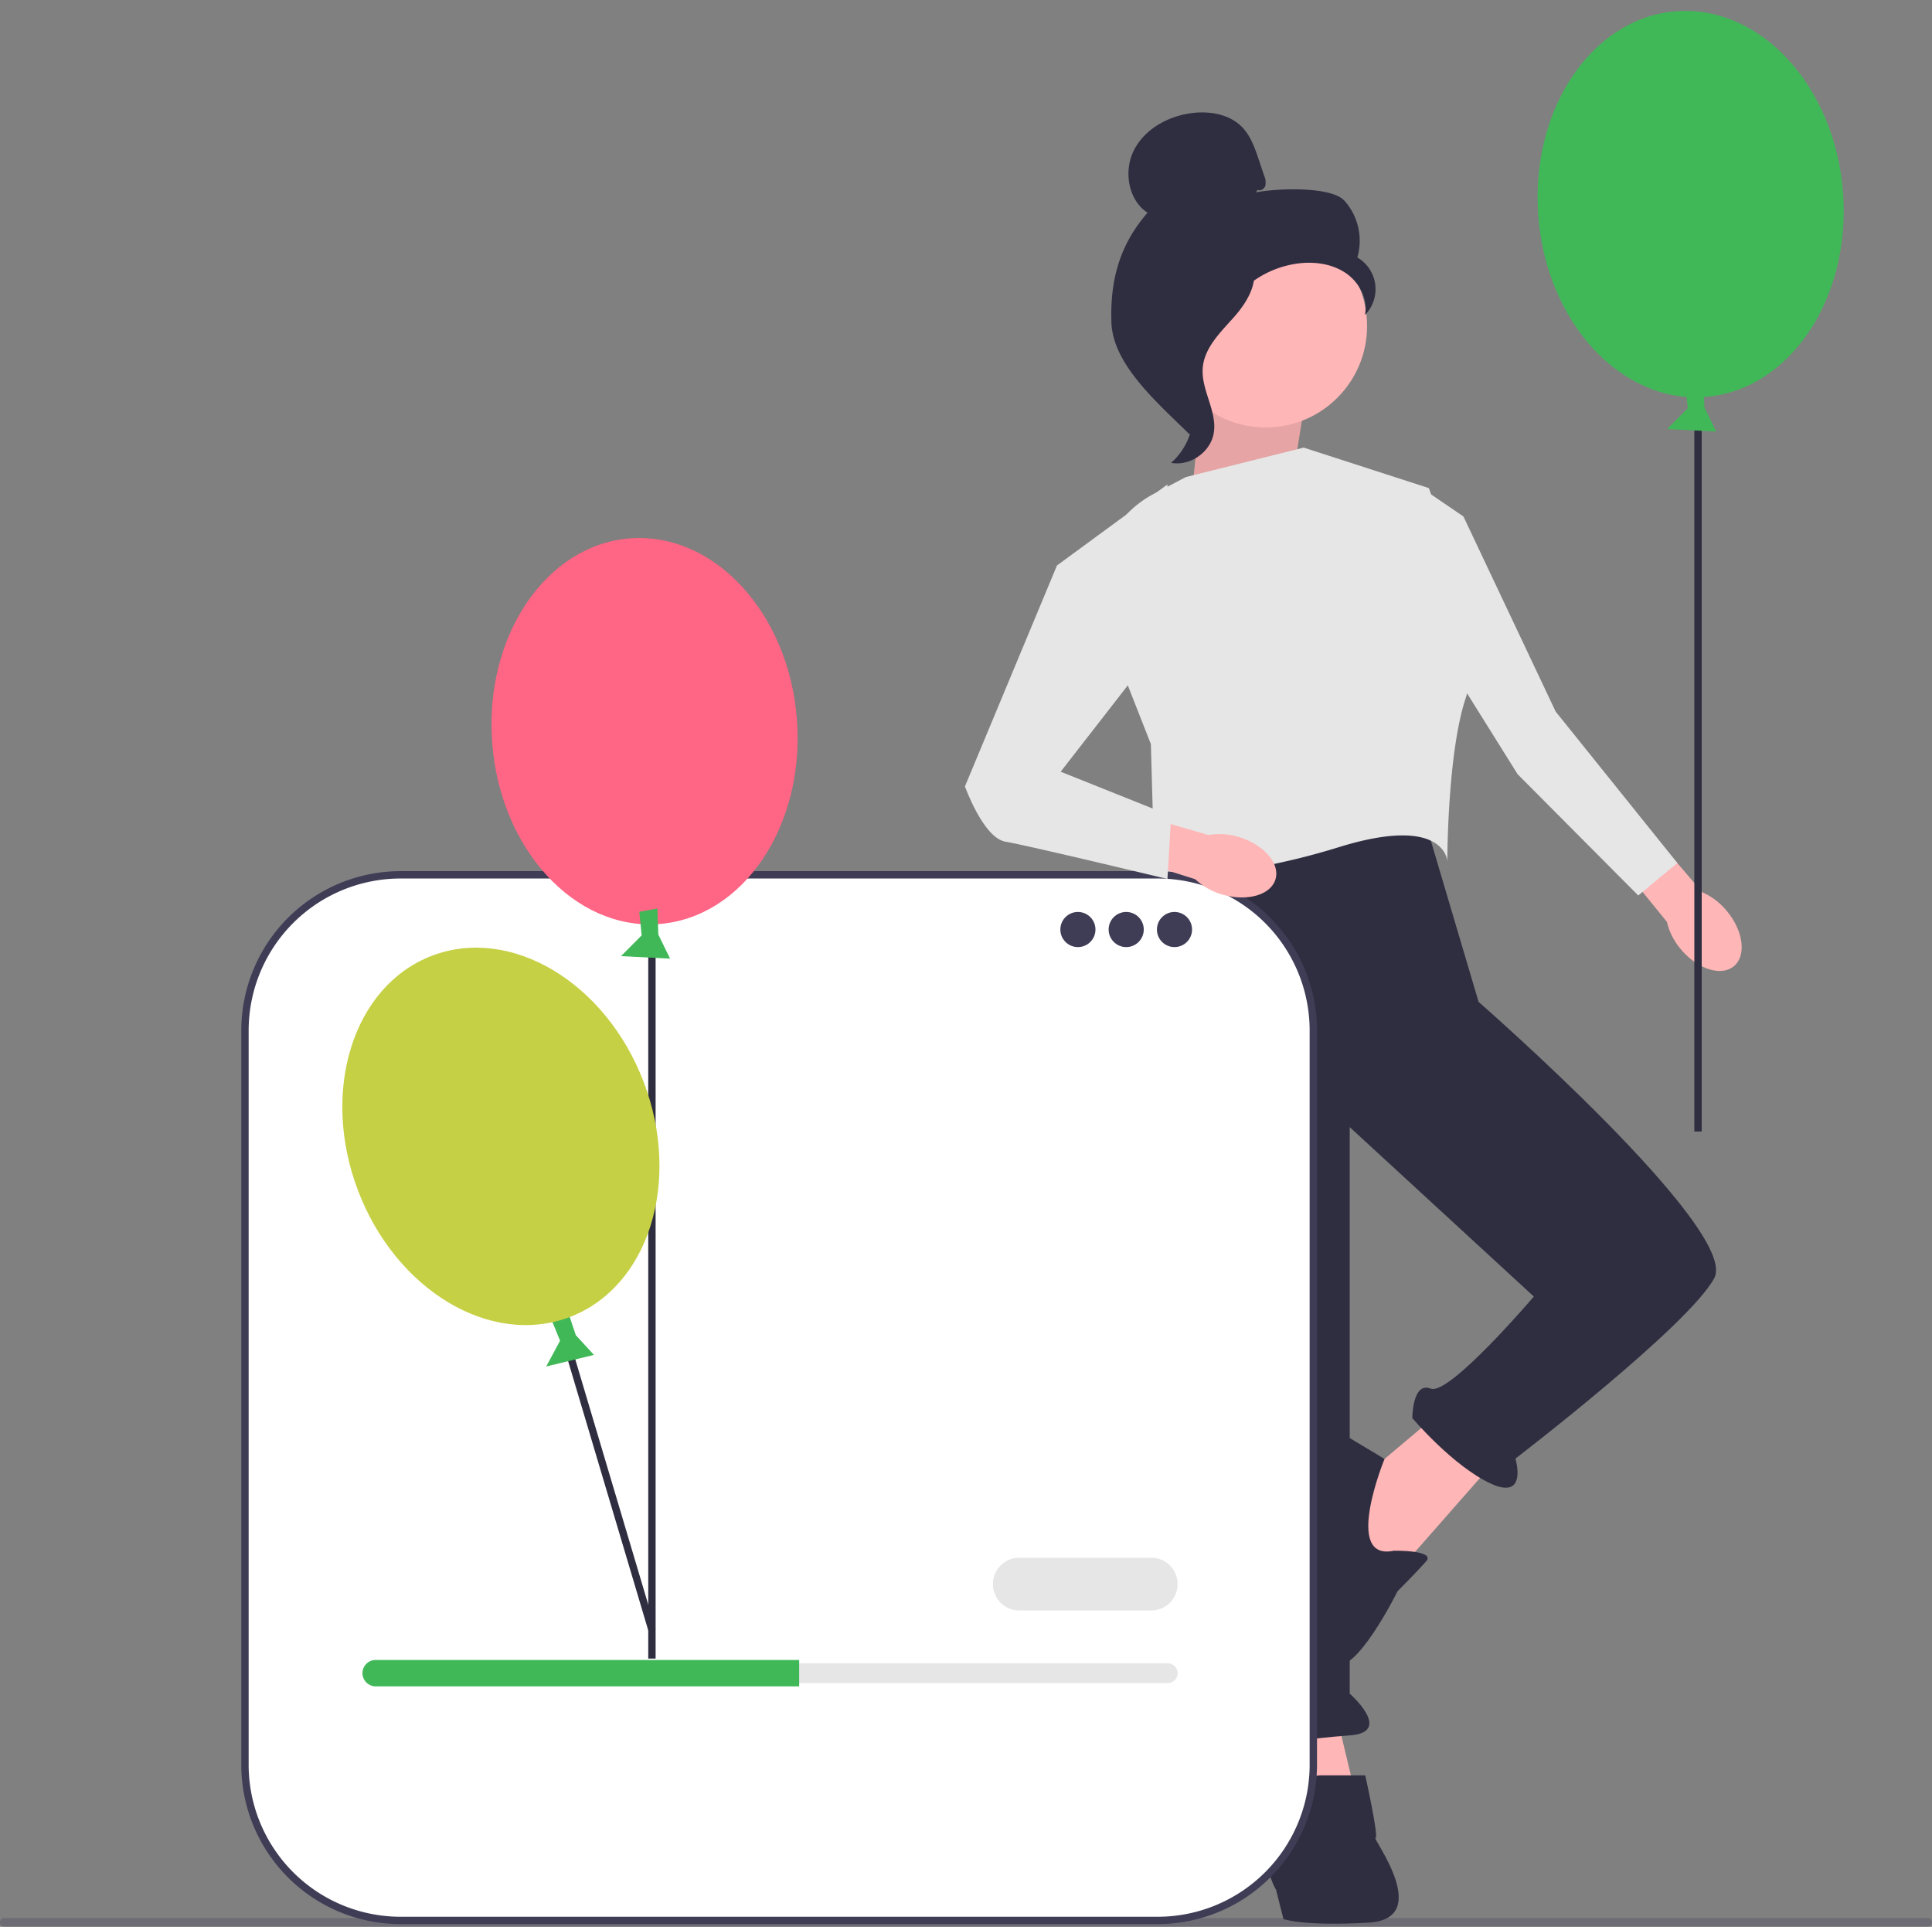 <svg xmlns="http://www.w3.org/2000/svg" width="758.426" height="756.236" viewBox="0 0 758.426 756.236">
  <rect x="0" y="0" width="758.426" height="756.236" fill="#808080" stroke="none"/>
  <g id="undraw_well_done_re_3hpo" transform="translate(0 2.968)">
    <path id="Path_251" data-name="Path 251" d="M758.426,519.528a1.715,1.715,0,0,1-1.72,1.72H1.72a1.72,1.72,0,1,1,0-3.44H756.705A1.715,1.715,0,0,1,758.426,519.528Z" transform="translate(0 232.021)" fill="rgba(63,61,86,0.29)"/>
    <path id="Path_252" data-name="Path 252" d="M369.67,461.059l8.673,36.138-26.019,7.228L346.542,465.4Z" transform="translate(154.395 206.737)" fill="#ffb6b6"/>
    <path id="Path_253" data-name="Path 253" d="M405.353,380.059l-27.465,23.128-17.346,27.465,24.574,15.9,41.92-47.7Z" transform="translate(160.632 170.65)" fill="#ffb6b6"/>
    <path id="Path_254" data-name="Path 254" d="M419.848,215.059l23.128,78.058S545.609,382.74,535.49,401.532s-78.059,70.831-78.059,70.831,5.042,16.641-9.766,9.766-30.709-25.667-30.709-25.667,0-14.455,7.228-11.564,40.475-36.138,40.475-36.138l-72.277-66.494V564.609s17.346,15.167,0,16.39-33.247,4.115-33.247,4.115-20.237-7.228-13.01-14.455L324.443,452.125l-15.9-144.553,11.564-75.168Z" transform="translate(137.464 97.137)" fill="#2f2e41"/>
    <path id="Path_255" data-name="Path 255" d="M357.643,484.841s1.445-5.782,7.228-5.782H382.53s5.469,24.574,4.024,24.574,23.129,31.8-2.891,33.247-33.247-1.446-33.247-1.446l-2.891-11.411s-4.337-7.381-2.891-13.163S357.643,484.841,357.643,484.841Z" transform="translate(153.412 214.757)" fill="#2f2e41"/>
    <path id="Path_256" data-name="Path 256" d="M391.283,434.1s16.6-.262,12.638,4.206S392.728,450,392.728,450s-17.194,34.693-25.22,28.188-21.037-78.781-16.7-87.455,10.119-8.673,10.119-8.673L387.6,398.1S371.045,438.434,391.283,434.1Z" transform="translate(155.911 171.541)" fill="#2f2e41"/>
    <path id="Path_257" data-name="Path 257" d="M362.571,146.1l5.782-36.138-39.029-15.9-5.782,54.93Z" transform="translate(144.147 43.228)" fill="#ffb6b6"/>
    <path id="Path_258" data-name="Path 258" d="M362.571,146.1l5.782-36.138-39.029-15.9-5.782,54.93Z" transform="translate(144.147 43.228)" opacity="0.1"/>
    <path id="Path_259" data-name="Path 259" d="M332.761,130.123l46.257-11.564,49.148,15.9s21.683,60.712,14.455,82.4-7.228,64.036-7.228,64.036-.723-18.5-42.643-5.492-72.277,11.564-72.277,11.564l-1.446-52.039L300.869,188.7a41.581,41.581,0,0,1,19.408-52.038l12.484-6.539Z" transform="translate(132.76 54.144)" fill="#e6e6e6"/>
    <g id="Group_365" data-name="Group 365" transform="translate(549.346 189.065)">
      <path id="uuid-1b03a630-7e31-41b5-b302-96493ff31189-135" d="M484.569,256.663c6.527,7.82,7.783,17.526,2.806,21.679s-14.3,1.18-20.83-6.643a25.492,25.492,0,0,1-5.46-10.73l-27.237-33.482,13.268-10.737,27.871,32.619A25.494,25.494,0,0,1,484.569,256.663Z" transform="translate(-356.054 -91.174)" fill="#ffb6b6"/>
      <path id="Path_260" data-name="Path 260" d="M389.511,129.878l-9.48,37.549,46.4,74.27,47.364,47.6,15.352-12.736-47.768-59.435-36.208-76.58Z" transform="translate(-380.031 -129.878)" fill="#e6e6e6"/>
    </g>
    <g id="Group_366" data-name="Group 366" transform="translate(598.264 -2.968)">
      <ellipse id="Ellipse_72" data-name="Ellipse 72" cx="59.989" cy="75.89" rx="59.989" ry="75.89" transform="translate(0 8.842) rotate(-4.227)" fill="#40b858"/>
      <rect id="Rectangle_69" data-name="Rectangle 69" width="2.891" height="288.293" transform="translate(66.865 155.79)" fill="#2f2e41"/>
      <path id="Path_261" data-name="Path 261" d="M467.033,100.594l.347,10.216L472,120.266l-19.261-.982,8.1-8.144-.915-9.282Z" transform="translate(-396.557 49.108)" fill="#40b858"/>
    </g>
    <g id="Group_367" data-name="Group 367" transform="translate(436.247 41.157)">
      <circle id="Ellipse_73" data-name="Ellipse 73" cx="39.801" cy="39.801" r="39.801" transform="translate(20.808 44.047)" fill="#ffb6b6"/>
      <path id="Path_262" data-name="Path 262" d="M359.222,57.9c1.152.672,2.694-.345,3.064-1.626a6.666,6.666,0,0,0-.487-3.905L359.651,46c-1.523-4.511-3.139-9.18-6.438-12.613-4.979-5.182-12.891-6.5-20.013-5.545-9.147,1.227-18.171,6.179-22.424,14.369s-2.442,19.618,5.242,24.728c-10.952,12.553-14.77,26.543-14.167,43.192s18.746,31.971,30.577,43.7c2.642-1.6,5.044-9.108,3.591-11.835s.629-5.886-1.171-8.4-3.3,1.488-1.486-1.01c1.148-1.576-3.332-5.2-1.626-6.145,8.253-4.562,11-14.85,16.182-22.728a38.72,38.72,0,0,1,28.278-17c6.238-.588,12.827.477,17.941,4.1s8.424,10.093,7.238,16.246a14.429,14.429,0,0,0-3-22.583,23.57,23.57,0,0,0-5-22.217c-5.333-5.88-26.965-4.878-34.751-3.331" transform="translate(-301.791 -27.557)" fill="#2f2e41"/>
      <path id="Path_263" data-name="Path 263" d="M350.776,68.641c-10.312,1.113-17.757,10.045-24.044,18.294-3.623,4.754-7.419,10-7.328,15.982.092,6.043,4.132,11.226,6.063,16.953a25.551,25.551,0,0,1-7.433,26.912c7.424,1.409,15.449-4.158,16.731-11.6,1.492-8.669-5.08-17.036-4.3-25.8.686-7.72,6.769-13.661,11.941-19.433s10.029-13.431,7.649-20.807" transform="translate(-294.554 -9.253)" fill="#2f2e41"/>
    </g>
    <path id="Path_264" data-name="Path 264" d="M424.872,234.558h-297.3A61.045,61.045,0,0,0,66.528,295.6V583.888a61.045,61.045,0,0,0,61.044,61.045h297.3a61.045,61.045,0,0,0,61.045-61.045V295.6A61.045,61.045,0,0,0,424.872,234.558Z" transform="translate(29.64 105.825)" fill="#fff"/>
    <path id="Path_265" data-name="Path 265" d="M425.318,646.823h-297.3a62.561,62.561,0,0,1-62.49-62.49V296.048a62.561,62.561,0,0,1,62.49-62.49h297.3a62.561,62.561,0,0,1,62.49,62.49V584.334A62.561,62.561,0,0,1,425.318,646.823Zm-297.3-410.374a59.666,59.666,0,0,0-59.6,59.6V584.334a59.666,59.666,0,0,0,59.6,59.6h297.3a59.666,59.666,0,0,0,59.6-59.6V296.048a59.666,59.666,0,0,0-59.6-59.6Z" transform="translate(29.194 105.379)" fill="#3f3d56"/>
    <circle id="Ellipse_74" data-name="Ellipse 74" cx="6.894" cy="6.894" r="6.894" transform="translate(416.249 354.955)" fill="#3f3d56"/>
    <circle id="Ellipse_75" data-name="Ellipse 75" cx="6.894" cy="6.894" r="6.894" transform="translate(435.207 354.955)" fill="#3f3d56"/>
    <circle id="Ellipse_76" data-name="Ellipse 76" cx="6.894" cy="6.894" r="6.894" transform="translate(454.164 354.955)" fill="#3f3d56"/>
    <path id="Path_266" data-name="Path 266" d="M103.213,448.631a3.888,3.888,0,0,0-3.884,3.884,3.92,3.92,0,0,0,3.884,3.884H414.143a3.888,3.888,0,0,0,3.884-3.884,3.92,3.92,0,0,0-3.884-3.884Z" transform="translate(44.254 201.201)" fill="#e6e6e6"/>
    <path id="Path_267" data-name="Path 267" d="M269.868,447.735v10.357H103.611a5.217,5.217,0,0,1-5.179-5.179,5.194,5.194,0,0,1,5.179-5.179Z" transform="translate(43.855 200.801)" fill="#40b858"/>
    <path id="Path_268" data-name="Path 268" d="M331.789,440.685H280a10.357,10.357,0,0,1,0-20.715h51.787a10.357,10.357,0,1,1,0,20.715Z" transform="translate(120.135 188.431)" fill="#e6e6e6"/>
    <g id="Group_368" data-name="Group 368" transform="translate(113.508 203.903)">
      <path id="Path_269" data-name="Path 269" d="M190.056,476.912l-36.2-121.638-2.771.824,36.075,121.211" transform="translate(-46.196 -44.296)" fill="#2f2e41"/>
      <ellipse id="Ellipse_77" data-name="Ellipse 77" cx="59.989" cy="75.89" rx="59.989" ry="75.89" transform="translate(74.101 8.842) rotate(-4.227)" fill="#ff6584"/>
      <rect id="Rectangle_70" data-name="Rectangle 70" width="2.891" height="288.293" transform="translate(140.966 155.79)" fill="#2f2e41"/>
      <path id="Path_270" data-name="Path 270" d="M156.707,352.836l3.246,9.692,7.122,7.748-18.741,4.551,5.438-10.114-3.524-8.636Z" transform="translate(-47.421 -45.382)" fill="#40b858"/>
      <path id="Path_271" data-name="Path 271" d="M182.946,243.7l.347,10.216,4.617,9.457-19.261-.982,8.1-8.144-.915-9.282Z" transform="translate(-38.37 -94.003)" fill="#40b858"/>
      <ellipse id="Ellipse_78" data-name="Ellipse 78" cx="59.989" cy="75.89" rx="59.989" ry="75.89" transform="matrix(0.934, -0.357, 0.357, 0.934, 0, 189.665)" fill="#c6d044"/>
    </g>
    <path id="uuid-b40723c2-846b-43d4-8d7a-d7be28bdc184-136" d="M354.511,228.252c9.751,2.944,16.136,10.362,14.262,16.567s-11.3,8.848-21.052,5.9a25.491,25.491,0,0,1-10.46-5.961l-41.158-13,5.181-16.263L342.5,227.427A25.492,25.492,0,0,1,354.511,228.252Z" transform="translate(131.923 97.334)" fill="#ffb6b6"/>
    <path id="Path_272" data-name="Path 272" d="M298.18,160.36l43.366-31.8L340.1,189.271,299.626,241.31l43.366,17.346-1.445,24.767s-54.93-13.2-63.6-14.649-15.9-21.683-15.9-21.683Z" transform="translate(116.747 58.599)" fill="#e6e6e6"/>
  </g>
</svg>

